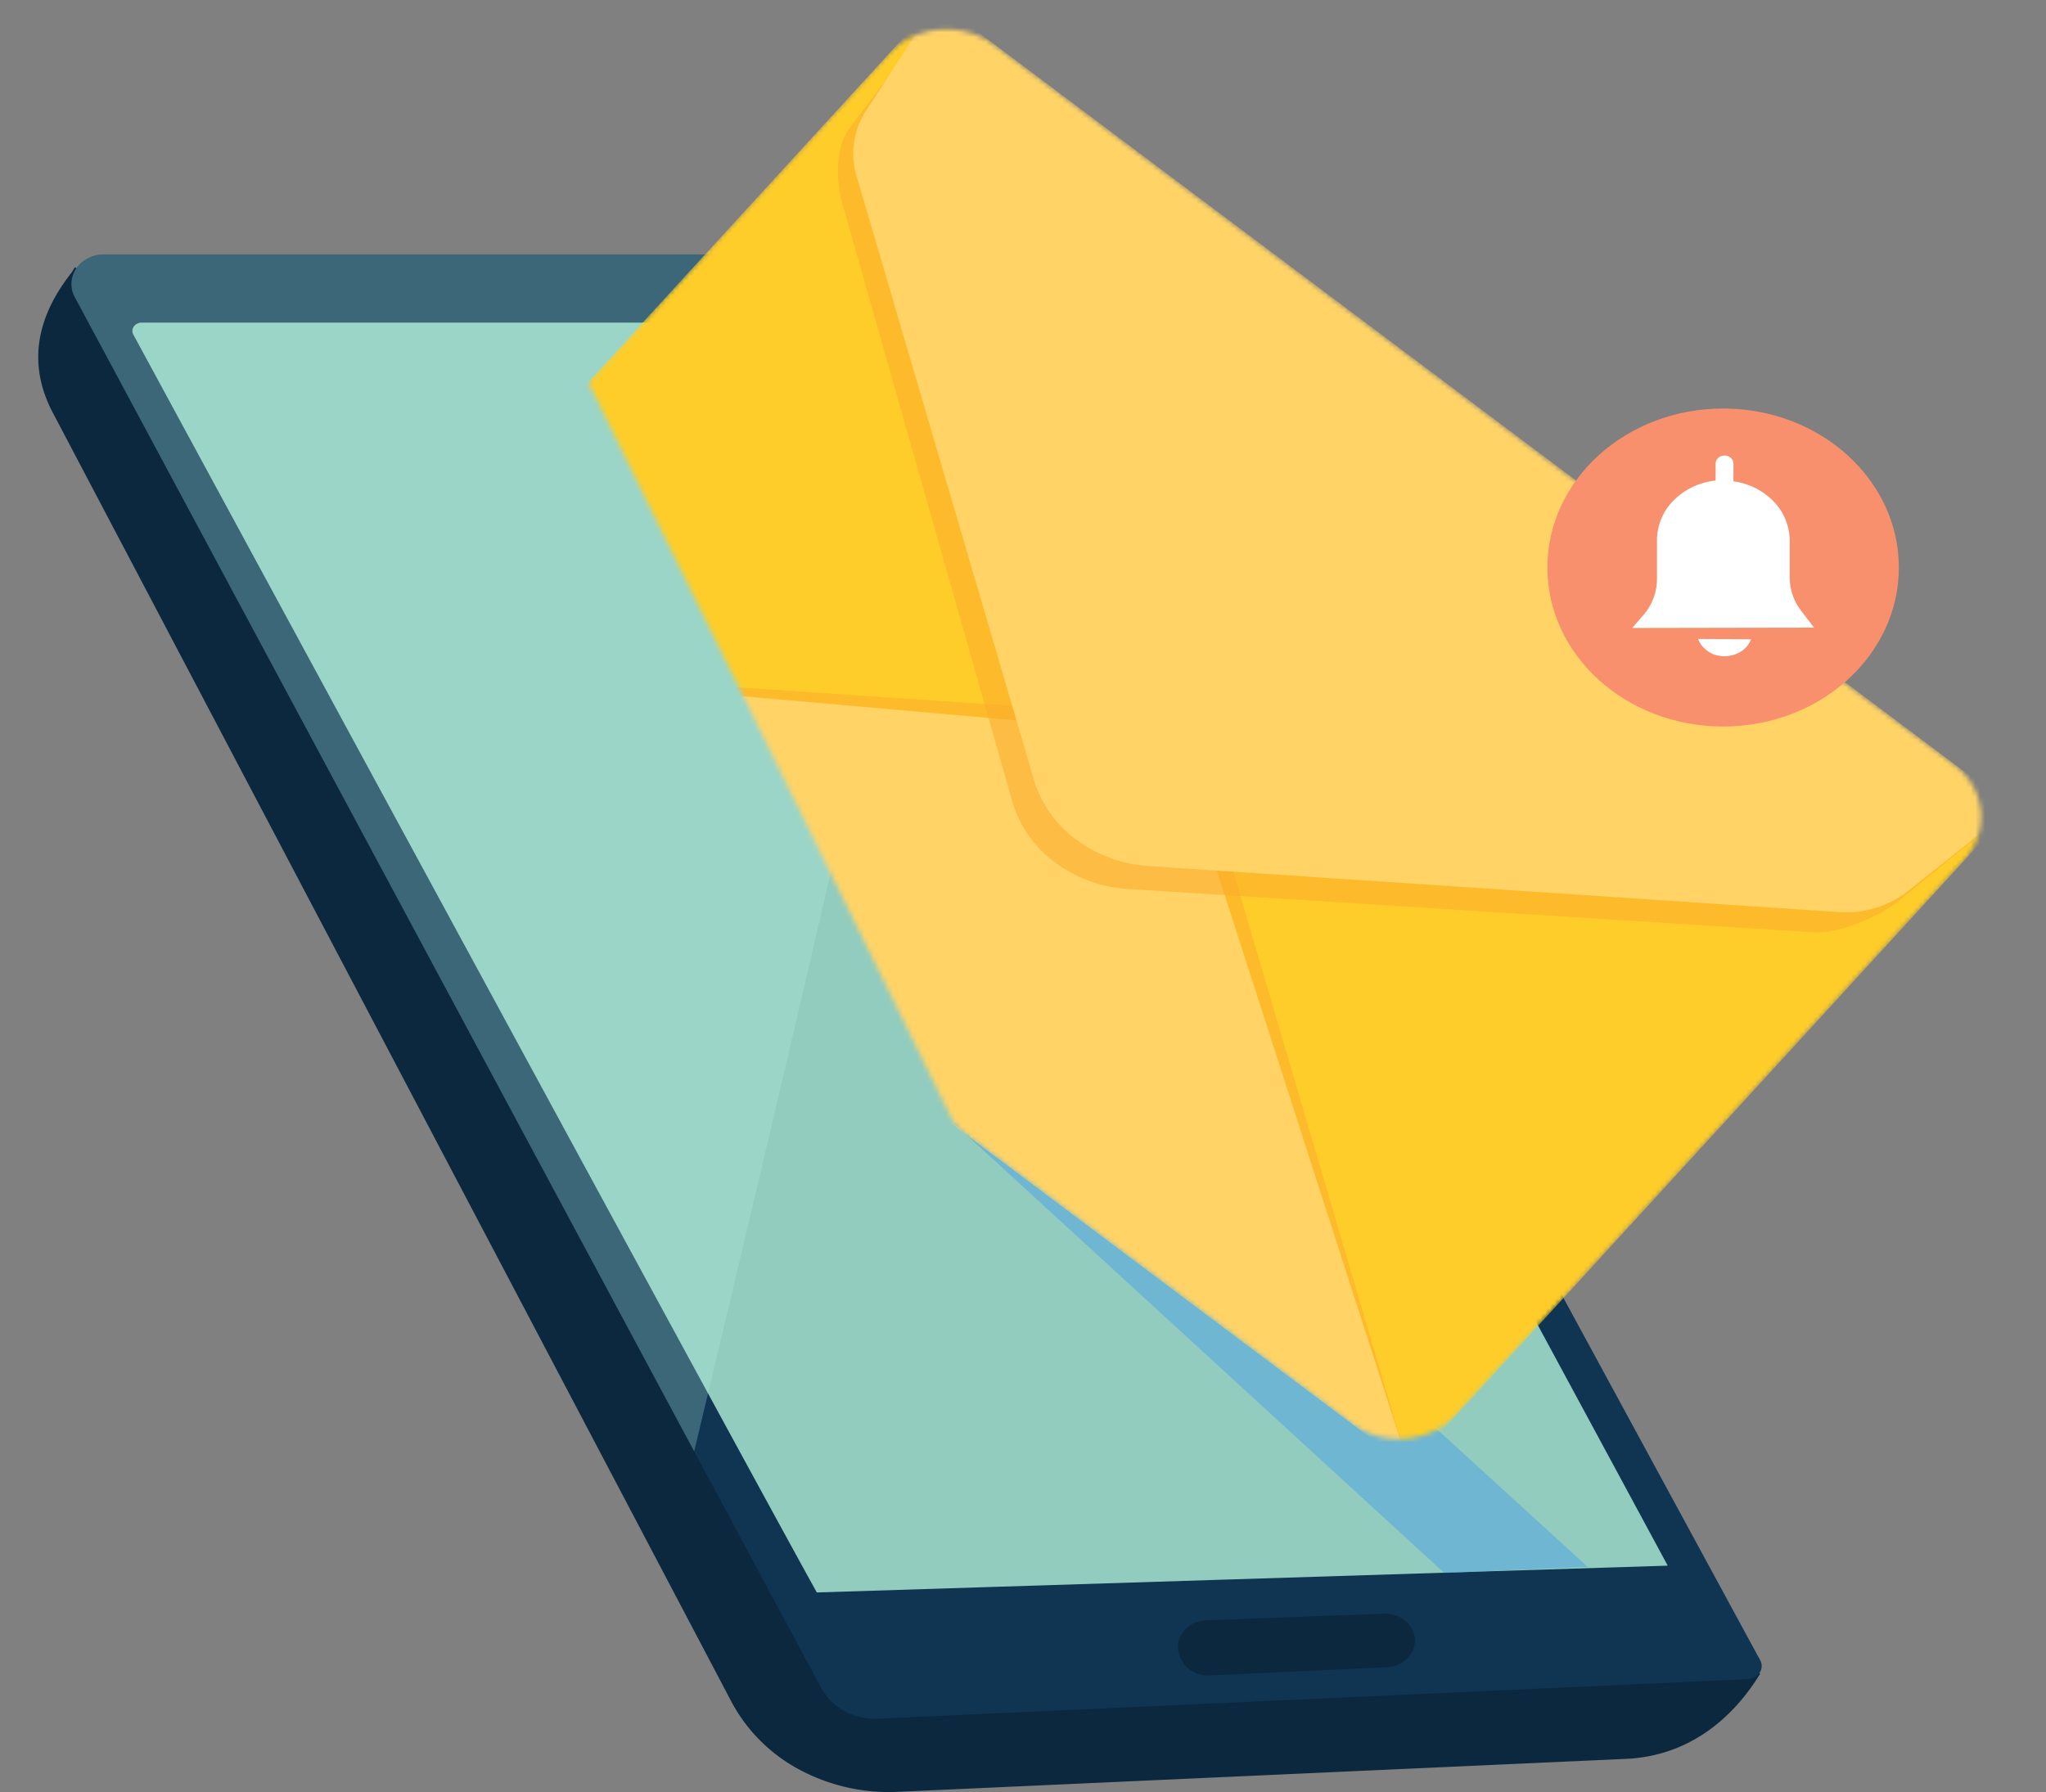 <svg id="圖層_1" data-name="圖層 1" xmlns="http://www.w3.org/2000/svg" xmlns:xlink="http://www.w3.org/1999/xlink" viewBox="0 0 428 375"><rect x="0" y="0" width="428" height="375" fill="#808080" stroke="none"/><defs><style>.cls-1{fill:#fff;}.cls-2{fill:#0b283e;}.cls-3{fill:#0f3552;}.cls-4{fill:#92ccbe;}.cls-5{opacity:0.27;}.cls-6{fill:#b5eedd;}.cls-7{opacity:0.56;}.cls-8{fill:#52a4e2;}.cls-9{mask:url(#mask);}.cls-10{mask:url(#mask-2);}.cls-11{fill:#fecd29;}.cls-12{opacity:0.3;}.cls-13{opacity:0.59;}.cls-14{fill:#fcac2b;}.cls-15{fill:#ffd366;}.cls-16{fill:#f88f6d;}</style><mask id="mask" x="95.35" y="-87.67" width="440.18" height="412.76" maskUnits="userSpaceOnUse"><g id="mask0_167_13276" data-name="mask0 167 13276"><path class="cls-1" d="M95.35,23.82,226.81,290.19s198.68,72.22,270.77,8.88c91.57-80.56,9.74-352.8-162.84-385.34C250.36-102.24,95.35,23.82,95.35,23.82Z"/></g></mask><mask id="mask-2" x="69.74" y="0.27" width="351.26" height="306.61" maskUnits="userSpaceOnUse"><g id="mask1_167_13276" data-name="mask1 167 13276"><path class="cls-1" d="M282.6,297.76,81.91,147.25a14.73,14.73,0,0,1-3.9-4.33,13.17,13.17,0,0,1-1.76-5.34,12.93,12.93,0,0,1,.63-5.55,14,14,0,0,1,2.93-4.91l106-115.82a15.73,15.73,0,0,1,4.78-3.52,17.28,17.28,0,0,1,12-1,16.3,16.3,0,0,1,5.42,2.65l200.7,150.51a14.7,14.7,0,0,1,3.89,4.33,13.37,13.37,0,0,1,1.76,5.34,12.94,12.94,0,0,1-.64,5.55,14,14,0,0,1-2.93,4.91l-106,115.8a15.72,15.72,0,0,1-4.78,3.53,17.12,17.12,0,0,1-5.91,1.6,17.33,17.33,0,0,1-6.13-.58A16.21,16.21,0,0,1,282.6,297.76Z"/></g></mask></defs><path class="cls-2" d="M340.05,368l-152.24,6.89a39.55,39.55,0,0,1-20.48-4.59,34.5,34.5,0,0,1-14.24-14.1L11.11,86.47C6,76.82,7.11,67,15,57l.68-1.1L368.2,350.2C362.09,360.17,352.68,367.47,340.05,368Z"/><path class="cls-3" d="M365.6,351.31l-181.83,8.28a13.62,13.62,0,0,1-7.06-1.57,12,12,0,0,1-4.92-4.84L15.64,62.16a5.66,5.66,0,0,1-.69-3,5.84,5.84,0,0,1,1-3A6.59,6.59,0,0,1,18.47,54a7.43,7.43,0,0,1,3.32-.77H200.63A13.69,13.69,0,0,1,207.3,55,11.93,11.93,0,0,1,212,59.65l156.2,287.69a2.46,2.46,0,0,1,.32,1.32,2.43,2.43,0,0,1-.41,1.29,2.81,2.81,0,0,1-1.05,1A3.31,3.31,0,0,1,365.6,351.31Z"/><path class="cls-4" d="M27.89,70a1.58,1.58,0,0,1-.19-.85,1.49,1.49,0,0,1,.29-.83,1.78,1.78,0,0,1,.7-.6,2,2,0,0,1,.93-.22h174a8.4,8.4,0,0,1,4.07,1.06,7.31,7.31,0,0,1,2.84,2.84L348.87,327.57l-178,5.61C158.9,311.74,27.89,70,27.89,70Z"/><g class="cls-5"><path class="cls-6" d="M145.21,303.65,15.64,62.16a5.66,5.66,0,0,1-.69-3,5.84,5.84,0,0,1,1-3A6.59,6.59,0,0,1,18.47,54a7.43,7.43,0,0,1,3.32-.77H200.63C205.44,53.27,145.21,303.65,145.21,303.65Z"/></g><path class="cls-2" d="M246.89,346.71l.19.43a5.8,5.8,0,0,0,2.42,2.56,6.75,6.75,0,0,0,3.6.84l37.06-1.72A6.77,6.77,0,0,0,293,348a5.88,5.88,0,0,0,2.11-1.94,5.14,5.14,0,0,0,.25-5.26,5.86,5.86,0,0,0-2.38-2.38,6.73,6.73,0,0,0-3.43-.8L252.31,339a6.69,6.69,0,0,0-2.82.75,5.92,5.92,0,0,0-2.12,1.84,5.18,5.18,0,0,0-.94,2.53A5,5,0,0,0,246.89,346.71Z"/><g class="cls-7"><path class="cls-8" d="M225.39,206.38l-25.77,28.71,102.49,94,30-1.27-90-82.23Z"/></g><g class="cls-9"><g class="cls-10"><path class="cls-11" d="M421,169,196,.27,69.81,138.09l225,168.72Z"/><g class="cls-12"><path class="cls-11" d="M421,169,196,.27,69.81,138.09l225,168.72Z"/></g><g class="cls-13"><path class="cls-14" d="M248.48,150.16,78.19,138.69l215.55,165.1Z"/></g><path class="cls-15" d="M245.34,153.59,69.74,138.13l225,168.74Z"/><g class="cls-13"><path class="cls-14" d="M211.85,168,176.23,42.66c-1.3-4.59-1.5-11.31,1.16-15.39l15.69-21,222.73,167-18.62,15.22c-3.93,3.16-12.46,6.92-17.73,6.56L236,186a28.47,28.47,0,0,1-15.24-5.52A24.27,24.27,0,0,1,211.85,168Z"/></g><path class="cls-15" d="M216.3,163.2,179.15,36.73a16.21,16.21,0,0,1-.48-7,16.79,16.79,0,0,1,2.52-6.62L196,.32,421,169.06l-21.9,17.39a20.36,20.36,0,0,1-6.74,3.51,21.61,21.61,0,0,1-7.72.87L240.33,181.2a28.53,28.53,0,0,1-15.19-5.52A24.23,24.23,0,0,1,216.3,163.2Z"/></g></g><path class="cls-16" d="M360.46,152c20.3,0,36.76-14.89,36.76-33.26s-16.46-33.27-36.76-33.27-36.76,14.89-36.76,33.27S340.16,152,360.46,152Z"/><path class="cls-1" d="M379.48,131.31l-2.62-3.42a11.44,11.44,0,0,1-2.47-7.1v-7.68a11.89,11.89,0,0,0-3.35-8.18,14.29,14.29,0,0,0-8.42-4.22V97a1.63,1.63,0,0,0-.55-1.2,2,2,0,0,0-1.32-.49,2,2,0,0,0-1.32.5,1.62,1.62,0,0,0-.54,1.19v3.55a14.42,14.42,0,0,0-8.82,4.18,11.84,11.84,0,0,0-3.45,8.45v8a11.49,11.49,0,0,1-2.88,7.55l-2.3,2.65Z"/><path class="cls-1" d="M358.46,136.9a6.6,6.6,0,0,0,3.27.32,6.43,6.43,0,0,0,3-1.29,5.29,5.29,0,0,0,1.57-2.18l-11.08-.07a5.28,5.28,0,0,0,1.27,1.92A5.9,5.9,0,0,0,358.46,136.9Z"/></svg>